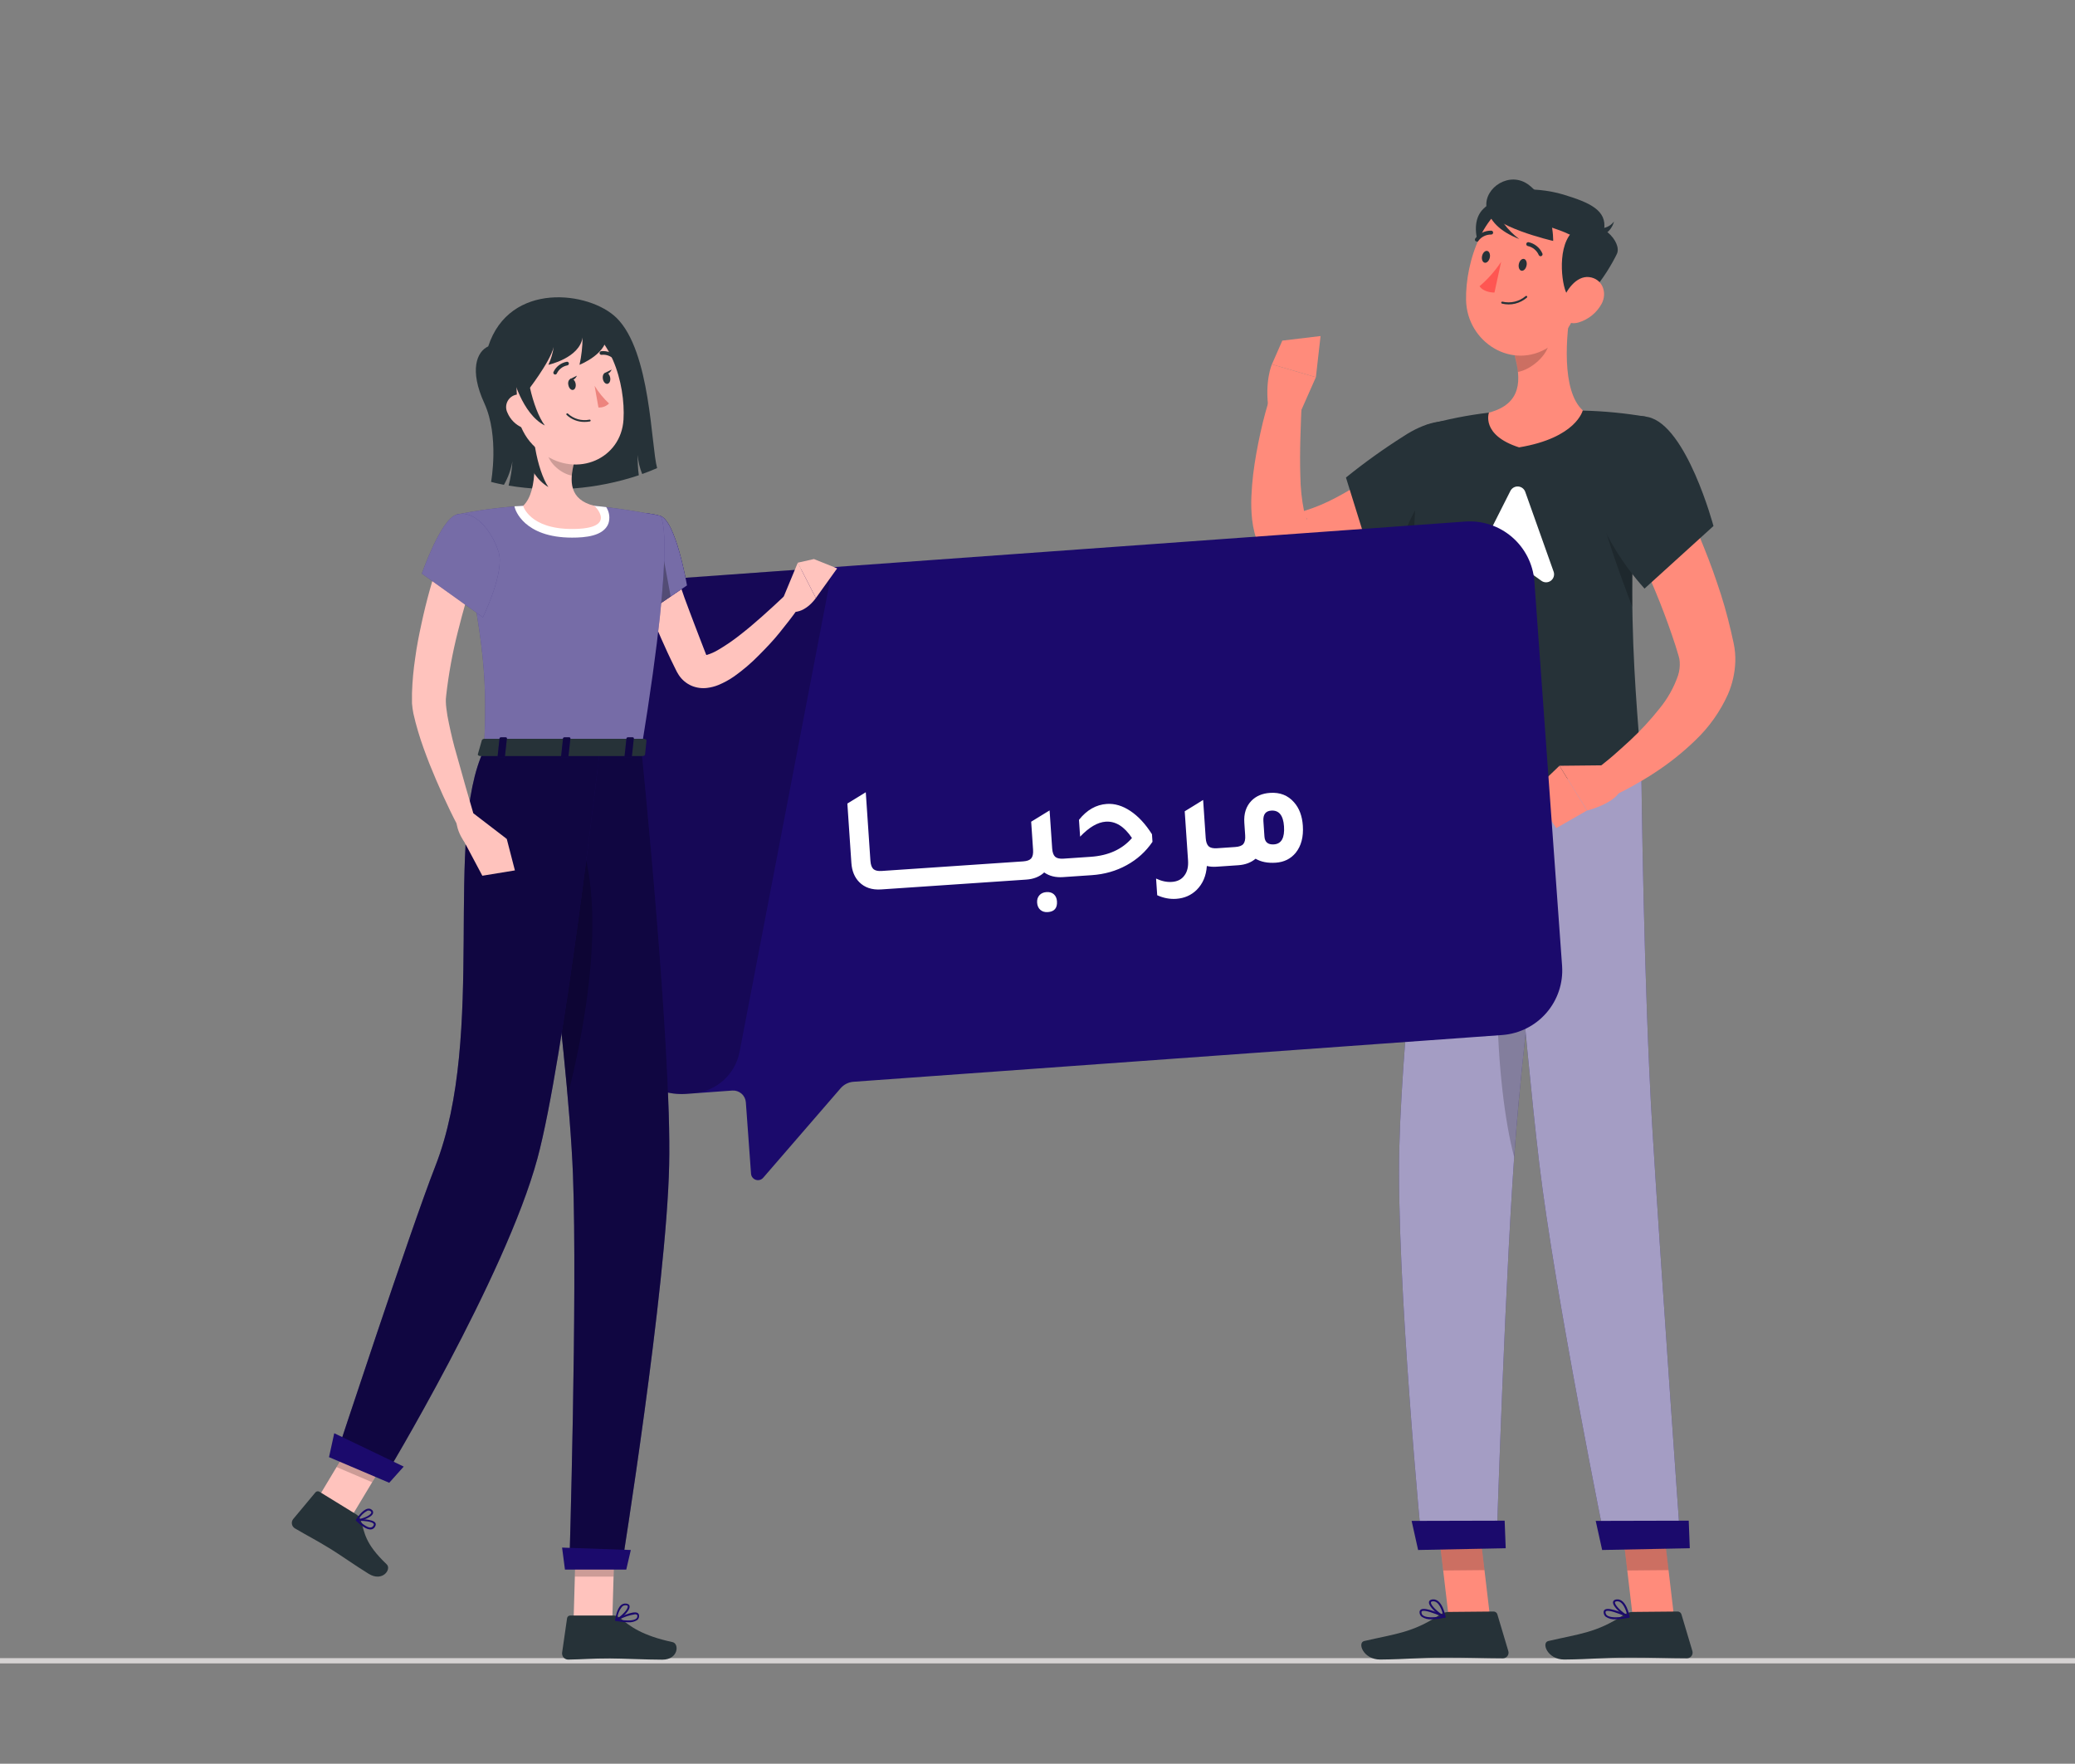<svg width="393" height="334" viewBox="0 0 393 334" fill="none" xmlns="http://www.w3.org/2000/svg">
    <rect x="0" y="0" width="393" height="334" fill="#808080" stroke="none"/>
    <g clip-path="url(#clip0_15_14756)">
        <path d="M416 314H-22V315H416V314Z" fill="#D5D2D2" />
        <path
            d="M282.979 51.791C281.113 49.925 277.522 42.856 280.965 39.527C284.407 36.199 287.473 39.221 287.71 40.841C287.946 42.462 287.315 56.119 282.979 51.791Z"
            fill="#263238" />
        <path d="M282.191 306.085L274.368 306.155L272.239 288.075L280.053 288.005L282.191 306.085Z"
            fill="#FF8B7B" />
        <path
            d="M274.359 305.253L282.891 305.174C283.049 305.177 283.201 305.229 283.327 305.323C283.453 305.418 283.546 305.549 283.592 305.7L285.66 312.629C285.714 312.79 285.73 312.963 285.704 313.131C285.678 313.299 285.612 313.459 285.512 313.597C285.411 313.734 285.279 313.845 285.126 313.921C284.974 313.997 284.805 314.034 284.635 314.031C281.56 314.031 277.092 313.864 273.247 313.899C268.726 313.899 266.712 314.215 261.403 314.267C258.197 314.267 257.023 311.061 258.381 310.763C264.399 309.37 267.509 309.186 272.546 305.884C273.076 305.502 273.706 305.282 274.359 305.253Z"
            fill="#263238" />
        <path opacity="0.2"
            d="M272.239 288.084L273.343 297.404L281.157 297.334L280.062 288.013L272.239 288.084Z"
            fill="black" />
        <path
            d="M271.127 306.646C271.971 306.631 272.81 306.528 273.632 306.339C273.671 306.334 273.707 306.315 273.734 306.286C273.761 306.258 273.778 306.221 273.781 306.182C273.785 306.144 273.777 306.106 273.758 306.073C273.739 306.04 273.711 306.014 273.676 305.998C273.308 305.814 270.023 304.246 269.121 304.798C269.038 304.851 268.97 304.925 268.923 305.012C268.877 305.1 268.855 305.198 268.858 305.297C268.856 305.465 268.893 305.632 268.966 305.784C269.039 305.936 269.146 306.069 269.279 306.173C269.827 306.528 270.476 306.695 271.127 306.646ZM273.002 306.085C271.311 306.383 270.023 306.322 269.498 305.901C269.407 305.83 269.334 305.738 269.287 305.633C269.24 305.528 269.219 305.412 269.226 305.297C269.221 305.261 269.227 305.224 269.242 305.192C269.258 305.159 269.283 305.132 269.314 305.113C269.804 304.815 271.661 305.516 273.002 306.085Z"
            fill="#1B0A6C" />
        <path
            d="M273.597 306.392C273.639 306.389 273.679 306.374 273.711 306.348C273.738 306.328 273.758 306.301 273.769 306.27C273.78 306.239 273.781 306.205 273.773 306.173C273.773 306.033 273.159 302.669 271.302 302.879C270.812 302.932 270.672 303.186 270.645 303.379C270.514 304.255 272.52 305.954 273.519 306.374L273.597 306.392ZM271.46 303.238C272.581 303.238 273.142 305.069 273.335 305.866C272.301 305.288 270.934 303.957 271.013 303.431C271.013 303.431 271.013 303.282 271.346 303.247L271.46 303.238Z"
            fill="#1B0A6C" />
        <path
            d="M276.663 91.273L275.857 92.149L275.104 92.893C274.605 93.384 274.088 93.848 273.571 94.304C272.543 95.226 271.492 96.102 270.417 96.932C268.249 98.655 265.966 100.23 263.585 101.644C262.384 102.354 261.149 103.029 259.897 103.668C258.644 104.307 257.321 104.859 255.99 105.42C253.259 106.509 250.415 107.288 247.51 107.741L246.862 107.838C246.441 107.892 246.016 107.918 245.592 107.917C244.616 107.907 243.651 107.717 242.745 107.356C241.846 106.995 241.023 106.469 240.318 105.805C239.756 105.27 239.268 104.663 238.864 104.001C238.304 103.04 237.883 102.005 237.611 100.926C237.399 100.091 237.244 99.242 237.147 98.386C236.987 96.905 236.943 95.414 237.015 93.927C237.077 92.508 237.191 91.141 237.348 89.801C237.681 87.112 238.154 84.545 238.732 81.917C239.311 79.289 239.968 76.862 240.817 74.322L246.573 75.461C246.362 80.384 246.126 85.43 246.284 90.195C246.312 92.408 246.547 94.613 246.984 96.783C247.071 97.183 247.191 97.576 247.344 97.957C247.466 98.254 247.615 98.438 247.606 98.359C247.555 98.226 247.475 98.106 247.37 98.009C247.131 97.778 246.852 97.594 246.546 97.466C246.232 97.334 245.897 97.254 245.556 97.229C245.399 97.229 245.329 97.229 245.232 97.229H245.329L245.513 97.177C247.588 96.644 249.606 95.91 251.54 94.987C253.562 94.011 255.52 92.905 257.4 91.676C259.301 90.414 261.176 89.048 262.98 87.602C263.856 86.884 264.776 86.13 265.608 85.368L266.887 84.212L267.5 83.643L268.035 83.135L276.663 91.273Z"
            fill="#FF8B7B" />
        <path
            d="M281.297 88.18C280.999 79.92 274.219 77.046 265.722 82.679C261.976 85.054 258.37 87.643 254.921 90.432L260.413 108.074C260.413 108.074 270.925 104.737 277.005 98.184C281.096 93.734 281.402 90.992 281.297 88.18Z"
            fill="#263238" />
        <path opacity="0.2"
            d="M270.952 91.702C270.952 91.702 265.88 98.955 264.084 106.664C266.578 105.601 268.98 104.335 271.267 102.88L270.952 91.702Z"
            fill="black" />
        <path
            d="M246.284 78.08L249.227 71.431L240.896 68.996C240.896 68.996 239.468 72.176 240.283 77.633L246.284 78.08Z"
            fill="#FF8B7B" />
        <path d="M250.112 63.635L242.867 64.502L240.896 68.996L249.227 71.431L250.112 63.635Z"
            fill="#FF8B7B" />
        <path
            d="M271.004 148.064C271.004 148.064 265.626 193.143 265.03 217.268C264.417 242.33 269.331 292.884 269.331 292.884L283.444 292.586C283.444 292.586 285.143 238.467 287.193 213.667C289.418 186.634 295.024 147.573 295.024 147.573L271.004 148.064Z"
            fill="#1B0A6C" />
        <path opacity="0.6"
            d="M271.004 148.064C271.004 148.064 265.626 193.143 265.03 217.268C264.417 242.33 269.331 292.884 269.331 292.884L283.444 292.586C283.444 292.586 285.143 238.467 287.193 213.667C289.418 186.634 295.024 147.573 295.024 147.573L271.004 148.064Z"
            fill="white" />
        <path opacity="0.2"
            d="M287.815 160.827C281.507 174.729 283.198 205.783 286.781 219.099C286.912 217.163 287.053 215.332 287.193 213.641C288.656 195.823 291.573 172.793 293.421 159.154C291.704 156.666 289.786 156.473 287.815 160.827Z"
            fill="black" />
        <path d="M285.178 293.191L268.587 293.523L267.36 288.013L284.977 287.97L285.178 293.191Z"
            fill="#1B0A6C" />
        <path d="M317.047 306.085L309.233 306.155L307.104 288.075L314.918 288.005L317.047 306.085Z"
            fill="#FF8B7B" />
        <path
            d="M309.215 305.253L317.756 305.174C317.913 305.178 318.065 305.231 318.191 305.325C318.316 305.419 318.409 305.55 318.457 305.7L320.524 312.629C320.577 312.79 320.591 312.962 320.564 313.129C320.538 313.297 320.472 313.456 320.371 313.593C320.271 313.73 320.14 313.841 319.988 313.917C319.837 313.993 319.669 314.032 319.499 314.031C316.416 314.031 311.957 313.864 308.111 313.899C303.591 313.899 301.568 314.215 296.268 314.267C293.062 314.267 291.888 311.061 293.246 310.763C299.255 309.37 302.365 309.186 307.411 305.884C307.938 305.502 308.565 305.282 309.215 305.253Z"
            fill="#263238" />
        <path opacity="0.2"
            d="M307.104 288.084L308.199 297.404L316.022 297.334L314.927 288.013L307.104 288.084Z"
            fill="black" />
        <path
            d="M305.992 306.646C306.835 306.63 307.675 306.527 308.497 306.339C308.535 306.333 308.57 306.314 308.595 306.286C308.621 306.257 308.636 306.22 308.637 306.182C308.643 306.145 308.637 306.107 308.619 306.074C308.602 306.041 308.574 306.014 308.541 305.998C308.164 305.814 304.879 304.246 303.986 304.798C303.901 304.85 303.832 304.923 303.786 305.011C303.739 305.099 303.718 305.198 303.723 305.297C303.721 305.465 303.757 305.63 303.829 305.782C303.9 305.934 304.004 306.067 304.135 306.173C304.686 306.527 305.338 306.693 305.992 306.646ZM307.866 306.085C306.176 306.383 304.888 306.322 304.362 305.901C304.272 305.829 304.2 305.737 304.151 305.632C304.102 305.527 304.079 305.413 304.082 305.297C304.077 305.261 304.083 305.224 304.098 305.192C304.114 305.159 304.139 305.132 304.17 305.113C304.66 304.815 306.5 305.516 307.866 306.085Z"
            fill="#1B0A6C" />
        <path
            d="M308.453 306.392C308.48 306.391 308.506 306.384 308.531 306.373C308.555 306.361 308.576 306.344 308.594 306.323C308.611 306.303 308.624 306.279 308.631 306.253C308.639 306.227 308.641 306.2 308.637 306.173C308.637 306.033 308.024 302.669 306.167 302.879C305.676 302.932 305.536 303.186 305.501 303.379C305.378 304.255 307.384 305.954 308.383 306.374L308.453 306.392ZM306.324 303.238C307.437 303.238 308.006 305.069 308.199 305.866C307.165 305.288 305.79 303.957 305.869 303.431C305.869 303.431 305.869 303.282 306.202 303.247L306.324 303.238Z"
            fill="#1B0A6C" />
        <path
            d="M284.775 147.766C284.775 147.766 288.673 196.27 291.52 220.202C294.472 245.098 304.196 292.858 304.196 292.858L318.308 292.56C318.308 292.56 314.436 238.336 312.938 213.492C311.3 186.38 310.88 147.17 310.88 147.17L284.775 147.766Z"
            fill="#1B0A6C" />
        <path opacity="0.6"
            d="M284.775 147.766C284.775 147.766 288.673 196.27 291.52 220.202C294.472 245.098 304.196 292.858 304.196 292.858L318.308 292.56C318.308 292.56 314.436 238.336 312.938 213.492C311.3 186.38 310.88 147.17 310.88 147.17L284.775 147.766Z"
            fill="white" />
        <path d="M320.043 293.191L303.443 293.523L302.225 288.013L319.841 287.97L320.043 293.191Z"
            fill="#1B0A6C" />
        <path
            d="M270.032 80.515C270.032 80.515 264.259 101.942 271.004 148.064C283.601 147.792 304.757 147.302 310.88 147.188C311.038 140.767 306.299 109.283 311.844 78.93C307.854 78.241 303.82 77.849 299.772 77.756C293.848 77.54 287.916 77.668 282.007 78.141C277.96 78.62 273.956 79.414 270.032 80.515Z"
            fill="#263238" />
        <path opacity="0.2"
            d="M309.426 100.532L302.899 95.127C303.329 99.349 307.148 109.695 309.163 114.933C309.128 110.343 309.172 105.499 309.426 100.532Z"
            fill="black" />
        <path
            d="M286.08 92.937L278.958 107.032C278.808 107.328 278.755 107.664 278.808 107.992C278.861 108.319 279.016 108.622 279.252 108.856C279.488 109.09 279.792 109.242 280.12 109.293C280.448 109.343 280.784 109.287 281.078 109.134L285.73 106.576C285.983 106.44 286.269 106.378 286.555 106.397C286.842 106.415 287.117 106.514 287.35 106.681L291.932 109.984C292.195 110.175 292.513 110.277 292.838 110.274C293.163 110.271 293.479 110.163 293.739 109.966C293.998 109.77 294.187 109.495 294.278 109.183C294.369 108.871 294.358 108.537 294.245 108.232L288.892 93.182C288.799 92.896 288.624 92.644 288.388 92.456C288.153 92.269 287.867 92.155 287.567 92.129C287.267 92.103 286.967 92.165 286.702 92.309C286.438 92.453 286.221 92.671 286.08 92.937Z"
            fill="white" />
        <path
            d="M297.582 57.748C296.584 63.495 295.69 73.989 299.772 77.712C299.772 77.712 298.581 82.916 287.71 84.72C280.404 82.373 282.007 78.133 282.007 78.133C288.349 76.468 288.078 71.747 286.878 67.332L297.582 57.748Z"
            fill="#FF8B7B" />
        <path opacity="0.2"
            d="M293.22 61.646L286.877 67.288C287.173 68.316 287.378 69.368 287.491 70.433C289.926 70.03 293.211 67.279 293.412 64.73C293.537 63.699 293.471 62.654 293.22 61.646Z"
            fill="black" />
        <path
            d="M301.06 50.679C298.949 58.142 298.099 62.619 293.439 65.676C286.431 70.266 277.837 64.8 277.671 56.837C277.513 49.689 280.982 38.678 289.059 37.276C290.833 36.961 292.658 37.105 294.361 37.693C296.064 38.281 297.589 39.294 298.791 40.636C299.992 41.979 300.832 43.605 301.229 45.363C301.626 47.12 301.568 48.95 301.06 50.679Z"
            fill="#FF8B7B" />
        <path
            d="M296.566 55.252C295.585 52.869 294.875 45.02 298.966 43.093C303.057 41.165 307.306 45.87 306.228 48.095C304.572 51.546 298.843 60.77 296.566 55.252Z"
            fill="#263238" />
        <path
            d="M299.01 45.861C298.003 43.233 285.993 41.744 284.311 38.914C282.314 35.55 290.504 35.147 296.137 36.855C301.086 38.362 304.389 39.816 303.811 43.496C303.486 45.581 299.01 45.861 299.01 45.861Z"
            fill="#263238" />
        <path
            d="M301.621 43.154C301.621 43.154 304.249 43.872 305.685 41.945C305.23 43.855 302.996 45.782 301.621 43.154Z"
            fill="#263238" />
        <path
            d="M289.593 35.051C285.984 32.248 281.07 35.541 281.534 39.194C281.998 42.847 294.166 45.624 294.166 45.624C294.166 45.624 294.385 38.774 289.593 35.051Z"
            fill="#263238" />
        <path
            d="M281.542 39.212C282.094 41.77 283.96 43.776 287.736 45.265C285.551 43.649 283.895 41.42 282.979 38.861L281.542 39.212Z"
            fill="#263238" />
        <path
            d="M289.12 50.302C288.988 50.924 288.559 51.353 288.156 51.266C287.753 51.178 287.534 50.6 287.666 49.987C287.797 49.374 288.235 48.944 288.638 49.032C289.041 49.12 289.26 49.724 289.12 50.302Z"
            fill="#263238" />
        <path
            d="M282.165 48.795C282.024 49.409 281.595 49.838 281.192 49.75C280.789 49.663 280.57 49.093 280.702 48.48C280.833 47.867 281.271 47.438 281.674 47.516C282.077 47.595 282.296 48.182 282.165 48.795Z"
            fill="#263238" />
        <path
            d="M284.311 49.584C283.167 51.307 281.79 52.864 280.22 54.209C281.096 55.462 283.049 55.4 283.049 55.4L284.311 49.584Z"
            fill="#FF5652" />
        <path
            d="M284.469 57.494C285.291 57.698 286.151 57.701 286.975 57.501C287.798 57.301 288.561 56.905 289.199 56.346C289.216 56.329 289.23 56.309 289.24 56.286C289.249 56.264 289.254 56.24 289.254 56.215C289.254 56.191 289.249 56.166 289.24 56.144C289.23 56.121 289.216 56.101 289.199 56.084C289.163 56.05 289.116 56.032 289.068 56.032C289.019 56.032 288.972 56.05 288.936 56.084C288.338 56.587 287.63 56.944 286.87 57.125C286.109 57.306 285.317 57.306 284.556 57.126C284.507 57.116 284.456 57.125 284.415 57.152C284.373 57.179 284.343 57.222 284.333 57.271C284.322 57.319 284.332 57.37 284.359 57.412C284.386 57.454 284.429 57.484 284.477 57.494H284.469Z"
            fill="#263238" />
        <path
            d="M291.704 48.515C291.771 48.529 291.841 48.523 291.906 48.5C291.97 48.477 292.027 48.437 292.07 48.383C292.114 48.33 292.141 48.266 292.151 48.198C292.161 48.13 292.152 48.061 292.125 47.998C291.888 47.459 291.526 46.983 291.069 46.612C290.612 46.24 290.073 45.983 289.497 45.861C289.399 45.848 289.301 45.874 289.222 45.933C289.144 45.992 289.091 46.079 289.076 46.176C289.069 46.224 289.071 46.273 289.082 46.32C289.093 46.367 289.114 46.411 289.142 46.45C289.171 46.489 289.207 46.522 289.248 46.547C289.289 46.572 289.335 46.589 289.383 46.597C289.837 46.697 290.261 46.904 290.619 47.201C290.978 47.498 291.259 47.877 291.441 48.305C291.466 48.358 291.502 48.404 291.548 48.441C291.594 48.477 291.647 48.503 291.704 48.515Z"
            fill="#263238" />
        <path
            d="M279.624 45.738C279.693 45.757 279.766 45.755 279.833 45.731C279.9 45.708 279.959 45.664 280.001 45.607C280.278 45.235 280.639 44.933 281.054 44.726C281.47 44.519 281.928 44.413 282.392 44.415C282.49 44.425 282.587 44.395 282.663 44.332C282.738 44.27 282.786 44.18 282.795 44.083C282.804 43.985 282.775 43.888 282.712 43.812C282.65 43.736 282.56 43.689 282.462 43.68C281.875 43.662 281.291 43.787 280.762 44.043C280.233 44.299 279.773 44.679 279.423 45.151C279.391 45.189 279.368 45.232 279.355 45.279C279.341 45.325 279.337 45.374 279.342 45.423C279.348 45.471 279.364 45.518 279.388 45.56C279.412 45.602 279.445 45.639 279.484 45.668C279.524 45.703 279.572 45.727 279.624 45.738Z"
            fill="#263238" />
        <path
            d="M313.753 84.904C315.347 87.69 316.679 90.388 318.063 93.165C319.447 95.942 320.691 98.736 321.874 101.592C323.056 104.448 324.204 107.347 325.202 110.352C326.241 113.348 327.118 116.398 327.83 119.489L328.365 121.88C328.598 123.003 328.698 124.15 328.663 125.296C328.588 127.427 328.116 129.524 327.27 131.481C325.782 134.778 323.667 137.753 321.041 140.241C318.7 142.502 316.148 144.535 313.42 146.312C312.097 147.188 310.731 147.994 309.356 148.765C307.98 149.535 306.614 150.245 305.081 150.919L302.172 145.83C303.232 144.954 304.397 144.078 305.484 143.132C306.57 142.186 307.63 141.222 308.681 140.259C310.711 138.376 312.594 136.34 314.314 134.17C315.843 132.31 317.03 130.192 317.818 127.916C318.089 127.068 318.196 126.176 318.133 125.288C318.107 124.931 318.04 124.578 317.932 124.237L317.336 122.274C315.566 116.831 313.459 111.504 311.029 106.322C309.829 103.694 308.55 101.066 307.271 98.438C305.992 95.81 304.643 93.182 303.337 90.686L313.753 84.904Z"
            fill="#FF8B7B" />
        <path
            d="M312.141 78.974C319.447 80.55 324.528 99.612 324.528 99.612L311.467 111.464C307.314 106.845 304.048 101.499 301.831 95.696C298.371 86.157 304.327 77.274 312.141 78.974Z"
            fill="#263238" />
        <path
            d="M303.758 144.928L295.357 145.015L300.613 153.486C300.613 153.486 306.596 152.006 307.13 149.001L303.758 144.928Z"
            fill="#FF8B7B" />
        <path d="M290.127 150.017L294.761 156.815L300.569 153.486L295.357 145.015L290.127 150.017Z"
            fill="#FF8B7B" />
        <path
            d="M303.355 57.512C302.422 59.229 300.847 60.507 298.975 61.068C296.487 61.795 295.217 59.579 295.883 57.222C296.487 55.103 298.511 52.168 300.998 52.475C303.486 52.781 304.467 55.4 303.355 57.512Z"
            fill="#FF8B7B" />
        <path
            d="M277.559 98.763L122.893 109.915C119.674 110.166 116.684 111.676 114.571 114.118C112.459 116.56 111.395 119.737 111.61 122.958L116.866 195.859C117.115 199.083 118.627 202.078 121.073 204.193C123.519 206.308 126.701 207.371 129.927 207.151L138.687 206.52C139.323 206.474 139.952 206.683 140.435 207.1C140.918 207.517 141.215 208.109 141.262 208.745L142.243 222.253C142.259 222.515 142.353 222.766 142.513 222.973C142.673 223.181 142.891 223.337 143.14 223.419C143.388 223.502 143.656 223.509 143.908 223.438C144.161 223.368 144.386 223.224 144.556 223.024L159.22 206.073C159.837 205.363 160.709 204.926 161.647 204.856L284.567 195.999C287.788 195.75 290.78 194.241 292.894 191.799C295.008 189.356 296.074 186.179 295.859 182.956L290.603 110.055C290.354 106.834 288.844 103.842 286.402 101.728C283.96 99.614 280.782 98.548 277.559 98.763Z"
            fill="#1B0A6C" />
        <path opacity="0.2"
            d="M122.893 109.915C119.674 110.166 116.684 111.676 114.571 114.118C112.459 116.56 111.395 119.737 111.61 122.959L116.866 195.859C117.115 199.083 118.627 202.078 121.073 204.193C123.519 206.308 126.701 207.371 129.927 207.151L131.215 207.055C133.354 206.9 135.383 206.043 136.986 204.618C138.589 203.192 139.676 201.277 140.08 199.171L157.696 107.401L122.893 109.915Z"
            fill="black" />
        <path
            d="M166.896 168.432C165.155 168.55 163.768 168.087 162.736 167.042C161.848 166.14 161.353 164.934 161.25 163.422L160.488 152.169L163.976 150.03L164.856 163.005C164.906 163.751 165.096 164.277 165.424 164.581C165.751 164.867 166.278 164.985 167.005 164.935L169.589 164.76L169.824 168.234L166.896 168.432ZM168.093 168.351L167.858 164.878L172.91 164.535L173.145 168.009L168.093 168.351ZM171.429 168.125L171.194 164.652L176.246 164.309L176.481 167.783L171.429 168.125ZM174.765 167.899L174.53 164.426L179.582 164.083L179.817 167.557L174.765 167.899ZM178.101 167.673L177.866 164.2L182.918 163.857L183.153 167.331L178.101 167.673ZM181.437 167.447L181.202 163.973L186.254 163.631L186.489 167.105L181.437 167.447ZM184.773 167.221L184.537 163.747L189.59 163.405L189.825 166.878L184.773 167.221ZM188.109 166.995L187.873 163.521L192.926 163.179L193.161 166.652L188.109 166.995ZM201.429 162.603L204.012 162.428L204.247 165.901L201.319 166.1C199.922 166.194 198.739 165.9 197.77 165.215C196.902 166.024 195.77 166.476 194.373 166.57L191.445 166.769L191.209 163.295L193.793 163.12C194.52 163.071 195.026 162.883 195.312 162.556C195.596 162.21 195.713 161.664 195.662 160.917L195.302 155.607L198.791 153.467L199.279 160.672C199.33 161.419 199.519 161.944 199.847 162.249C200.174 162.534 200.701 162.652 201.429 162.603ZM198.195 168.936C198.769 168.897 199.23 169.029 199.578 169.332C199.945 169.653 200.149 170.101 200.188 170.675C200.275 171.957 199.696 172.64 198.452 172.725C197.878 172.764 197.407 172.622 197.039 172.301C196.671 171.98 196.467 171.523 196.427 170.93C196.39 170.375 196.531 169.913 196.852 169.546C197.174 169.178 197.621 168.974 198.195 168.936ZM202.518 166.018L202.282 162.545L206.56 162.255C209.928 162.027 212.539 160.841 214.393 158.696C212.937 156.507 211.281 155.476 209.425 155.601C207.894 155.705 206.276 156.651 204.571 158.439L204.355 155.253C205.843 153.383 207.601 152.38 209.63 152.242C211.123 152.141 212.614 152.588 214.104 153.583C215.594 154.578 216.953 156.043 218.18 157.978L218.277 159.414C217.018 161.268 215.388 162.743 213.386 163.84C211.403 164.936 209.197 165.566 206.766 165.731L202.518 166.018ZM230.509 160.632L233.092 160.457L233.328 163.931L230.4 164.129C229.749 164.173 229.14 164.128 228.574 163.993C228.45 165.847 227.811 167.352 226.659 168.506C225.614 169.538 224.316 170.107 222.766 170.212C221.561 170.294 220.363 170.067 219.173 169.533L218.959 166.375C219.992 166.863 220.987 167.074 221.944 167.009C222.996 166.938 223.786 166.538 224.314 165.81C224.862 165.1 225.095 164.142 225.013 162.937L224.383 153.636L226.653 152.242L227.843 151.498L227.844 151.527L227.871 151.496L228.359 158.702C228.41 159.448 228.599 159.973 228.928 160.278C229.255 160.563 229.782 160.682 230.509 160.632ZM235.672 155.813C235.555 154.09 236 152.705 237.005 151.656C237.886 150.751 239.063 150.248 240.537 150.148C242.431 150.02 243.952 150.618 245.099 151.944C246.078 153.05 246.629 154.522 246.754 156.359C246.898 158.484 246.447 160.196 245.401 161.498C244.459 162.638 243.204 163.261 241.634 163.368C240.103 163.472 238.827 163.222 237.806 162.618C236.933 163.35 235.845 163.76 234.544 163.848L231.616 164.047L231.381 160.573L233.964 160.398C234.691 160.349 235.198 160.161 235.483 159.834C235.767 159.488 235.884 158.942 235.834 158.195L235.672 155.813ZM239.482 158.409C239.554 159.481 240.155 159.979 241.284 159.902C242.7 159.806 243.334 158.667 243.187 156.486C243.045 154.4 242.238 153.407 240.764 153.507C239.693 153.579 239.2 154.247 239.285 155.51L239.482 158.409Z"
            fill="white" />
        <path
            d="M120.788 86.166C120.749 87.448 120.816 88.731 120.989 90.002C113.052 92.653 104.586 93.324 96.33 91.956C96.726 90.457 96.967 88.922 97.048 87.374C96.772 88.933 96.23 90.432 95.445 91.807C93.886 91.509 93.01 91.255 93.01 91.255C93.01 91.255 94.604 82.635 91.731 76.363C88.858 70.091 90.294 66.587 92.467 65.597C96.496 53.21 111.642 55.164 116.767 60.192C123.267 66.569 123.302 84.536 124.458 88.645C123.503 89.056 122.566 89.433 121.629 89.766C121.159 88.618 120.876 87.403 120.788 86.166Z"
            fill="#263238" />
        <path
            d="M127.051 105.446L127.84 107.943C128.129 108.819 128.418 109.695 128.716 110.527C129.303 112.279 129.916 114.031 130.573 115.713C131.23 117.395 131.861 119.164 132.544 120.881L133.56 123.509L133.814 124.158L133.875 124.307C133.767 124.212 133.643 124.138 133.508 124.088C133.315 124.018 133.236 124.088 133.359 124.088C133.57 124.087 133.779 124.054 133.981 123.991C134.666 123.774 135.324 123.48 135.943 123.115C137.437 122.245 138.865 121.267 140.218 120.189C141.637 119.086 143.03 117.903 144.396 116.685C145.763 115.468 147.138 114.198 148.461 112.954L151.15 115.231C150.029 116.843 148.846 118.315 147.646 119.813C146.446 121.311 145.097 122.712 143.713 124.105C142.288 125.559 140.737 126.884 139.079 128.065C138.13 128.729 137.111 129.288 136.039 129.729C135.359 130.002 134.647 130.184 133.919 130.272C132.932 130.395 131.93 130.259 131.011 129.878C130.009 129.451 129.156 128.738 128.558 127.828C128.427 127.627 128.304 127.425 128.208 127.241L127.971 126.768L127.656 126.129C127.244 125.253 126.78 124.377 126.421 123.553C125.624 121.801 124.826 120.049 124.099 118.297C123.372 116.545 122.663 114.741 121.988 112.936C121.673 112.06 121.357 111.105 121.06 110.185C120.762 109.266 120.473 108.363 120.184 107.286L127.051 105.446Z"
            fill="#FFC3BD" />
        <path
            d="M124.975 97.668C127.998 98.438 130.109 110.86 130.109 110.86L121.787 116.519C121.787 116.519 113.815 103.983 116.136 100.663C118.554 97.212 120.569 96.546 124.975 97.668Z"
            fill="#1B0A6C" />
        <path
            d="M124.975 97.668C127.998 98.438 130.109 110.86 130.109 110.86L121.787 116.519C121.787 116.519 113.815 103.983 116.136 100.663C118.554 97.212 120.569 96.546 124.975 97.668Z"
            fill="#1B0A6C" />
        <path opacity="0.4"
            d="M124.975 97.668C127.998 98.438 130.109 110.86 130.109 110.86L121.787 116.519C121.787 116.519 113.815 103.983 116.136 100.663C118.554 97.212 120.569 96.546 124.975 97.668Z"
            fill="white" />
        <path opacity="0.3" d="M124.704 100.444L127.025 112.962L122.347 116.134L124.704 100.444Z"
            fill="black" />
        <path
            d="M148.321 113.251L151.098 106.559L154.523 113.251C154.523 113.251 152.298 116.58 149.363 115.766L148.321 113.251Z"
            fill="#FFC3BD" />
        <path d="M154.155 105.867L158.552 107.636L154.523 113.252L151.089 106.559L154.155 105.867Z"
            fill="#FFC3BD" />
        <path d="M108.638 306.786H115.97L116.461 289.818H109.128L108.638 306.786Z" fill="#FFC3BD" />
        <path d="M59.477 284.93L66.213 287.803L75.035 273.121L68.289 270.248L59.477 284.93Z"
            fill="#FFC3BD" />
        <path
            d="M67.51 286.804L60.502 282.495C60.382 282.418 60.238 282.387 60.097 282.41C59.956 282.433 59.829 282.506 59.74 282.617L55.526 287.672C55.421 287.804 55.346 287.957 55.305 288.121C55.264 288.285 55.259 288.455 55.29 288.621C55.321 288.787 55.387 288.945 55.483 289.083C55.58 289.222 55.705 289.338 55.85 289.424C58.321 290.887 59.582 291.465 62.665 293.357C64.566 294.531 67.212 296.423 69.831 298.035C72.45 299.647 74.211 297.159 73.239 296.239C68.99 292.183 69.113 290.256 68.316 287.856C68.183 287.419 67.897 287.046 67.51 286.804Z"
            fill="#263238" />
        <path
            d="M116.215 305.936H107.99C107.848 305.935 107.711 305.985 107.603 306.076C107.495 306.168 107.424 306.296 107.403 306.436L106.465 312.953C106.442 313.12 106.456 313.291 106.506 313.452C106.555 313.613 106.639 313.762 106.751 313.888C106.864 314.014 107.002 314.113 107.157 314.18C107.312 314.247 107.479 314.28 107.648 314.276C110.521 314.232 111.905 314.057 115.532 314.057C117.757 314.057 122.365 314.293 125.44 314.293C128.514 314.293 128.672 311.254 127.393 310.973C121.655 309.738 119.395 308.039 117.459 306.418C117.116 306.113 116.674 305.942 116.215 305.936Z"
            fill="#263238" />
        <path opacity="0.2" d="M116.452 289.827L116.207 298.569H108.875L109.129 289.827H116.452Z"
            fill="black" />
        <path opacity="0.2"
            d="M68.289 270.257L75.026 273.122L70.479 280.69L63.743 277.817L68.289 270.257Z"
            fill="black" />
        <path
            d="M124.975 97.668C124.975 97.668 128.479 98.894 121.471 141.879H91.687C92.187 129.773 92.204 122.309 86.431 97.457C90.596 96.597 94.818 96.04 99.063 95.793C103.563 95.468 108.08 95.468 112.58 95.793C118.397 96.318 124.975 97.668 124.975 97.668Z"
            fill="#1B0A6C" />
        <path opacity="0.4"
            d="M124.975 97.668C124.975 97.668 128.479 98.894 121.471 141.879H91.687C92.187 129.773 92.204 122.309 86.431 97.457C90.596 96.597 94.818 96.04 99.063 95.793C103.563 95.468 108.08 95.468 112.58 95.793C118.397 96.318 124.975 97.668 124.975 97.668Z"
            fill="white" />
        <path
            d="M99.081 95.784C103.581 95.468 108.097 95.468 112.597 95.784C113.324 95.854 114.069 95.933 114.805 96.021C115.111 96.481 115.308 97.005 115.379 97.554C115.45 98.102 115.395 98.659 115.217 99.183C114.262 101.539 110.837 101.811 108.349 101.811C99.142 101.811 97.583 96.432 97.521 96.204L97.434 95.88L99.081 95.784Z"
            fill="white" />
        <path
            d="M100.421 80.577C101.297 84.957 102.129 92.893 99.081 95.793C99.081 95.793 100.272 100.173 108.349 100.173C117.232 100.173 112.597 95.793 112.597 95.793C107.744 94.636 107.876 91.036 108.717 87.664L100.421 80.577Z"
            fill="#FFC3BD" />
        <path
            d="M101.306 77.484C100.263 80.927 101.709 89.074 103.855 92.228C99.624 89.801 98.196 82.407 98.196 82.407L101.306 77.484Z"
            fill="#263238" />
        <path opacity="0.2"
            d="M103.802 83.468L108.717 87.655C108.501 88.44 108.36 89.243 108.296 90.055C106.448 89.783 103.916 87.751 103.706 85.815C103.597 85.033 103.63 84.238 103.802 83.468Z"
            fill="black" />
        <path
            d="M96.409 72.815C98.109 79.885 98.669 82.916 102.926 85.955C109.33 90.519 117.643 86.893 118.09 79.455C118.493 72.763 115.655 62.33 108.165 60.718C106.515 60.353 104.799 60.417 103.18 60.902C101.561 61.387 100.093 62.278 98.915 63.49C97.738 64.702 96.889 66.195 96.45 67.827C96.012 69.459 95.998 71.176 96.409 72.815Z"
            fill="#FFC3BD" />
        <path
            d="M121.48 141.879C121.48 141.879 127.253 198.311 126.736 220.649C126.237 243.881 117.722 296.861 117.722 296.861H107.823C107.823 296.861 109.391 245.221 108.515 222.401C107.56 197.523 99.659 141.862 99.659 141.862L121.48 141.879Z"
            fill="#1B0A6C" />
        <path opacity="0.4"
            d="M121.48 141.879C121.48 141.879 127.253 198.311 126.736 220.649C126.237 243.881 117.722 296.861 117.722 296.861H107.823C107.823 296.861 109.391 245.221 108.515 222.401C107.56 197.523 99.659 141.862 99.659 141.862L121.48 141.879Z"
            fill="black" />
        <path d="M107 297.229H118.615L119.474 293.524L106.457 293.068L107 297.229Z"
            fill="#1B0A6C" />
        <path opacity="0.2"
            d="M108.647 155.921C115.953 170.621 110.11 197.435 107.525 207.413C106.203 192.433 103.969 174.125 102.226 160.661C103.329 153.092 105.274 149.141 108.647 155.921Z"
            fill="black" />
        <path
            d="M113.622 141.879C113.622 141.879 106.877 200.571 101.788 219.379C95.752 241.743 72.774 279.823 72.774 279.823L63.585 275.916C63.585 275.916 77.803 232.677 82.428 220.894C92.283 195.753 83.847 158.287 91.722 141.879H113.622Z"
            fill="#1B0A6C" />
        <path opacity="0.4"
            d="M113.622 141.879C113.622 141.879 106.877 200.571 101.788 219.379C95.752 241.743 72.774 279.823 72.774 279.823L63.585 275.916C63.585 275.916 77.803 232.677 82.428 220.894C92.283 195.753 83.847 158.287 91.722 141.879H113.622Z"
            fill="black" />
        <path d="M62.315 275.942L73.721 280.795L76.462 277.729L63.305 271.413L62.315 275.942Z"
            fill="#1B0A6C" />
        <path
            d="M107.648 72.912C107.753 73.49 108.139 73.91 108.524 73.84C108.909 73.77 109.128 73.245 109.023 72.666C108.918 72.088 108.533 71.668 108.147 71.729C107.762 71.79 107.499 72.325 107.648 72.912Z"
            fill="#263238" />
        <path
            d="M114.183 71.755C114.279 72.334 114.673 72.754 115.059 72.684C115.444 72.614 115.672 72.088 115.567 71.51C115.462 70.932 115.076 70.511 114.691 70.573C114.305 70.634 114.078 71.168 114.183 71.755Z"
            fill="#263238" />
        <path d="M114.525 70.643L115.847 69.986C115.847 69.986 115.322 71.204 114.525 70.643Z"
            fill="#263238" />
        <path
            d="M112.615 73.061C113.367 74.297 114.287 75.423 115.348 76.407C115.088 76.67 114.774 76.874 114.428 77.004C114.081 77.134 113.711 77.187 113.342 77.16L112.615 73.061Z"
            fill="#ED847E" />
        <path
            d="M110.705 79.902C111.037 79.902 111.368 79.872 111.695 79.815C111.72 79.814 111.745 79.807 111.767 79.796C111.789 79.785 111.809 79.769 111.825 79.749C111.84 79.73 111.852 79.707 111.858 79.683C111.864 79.659 111.865 79.633 111.861 79.609C111.856 79.584 111.846 79.561 111.832 79.54C111.818 79.519 111.8 79.502 111.778 79.489C111.757 79.476 111.733 79.468 111.708 79.465C111.683 79.463 111.658 79.465 111.634 79.473C110.912 79.617 110.167 79.588 109.459 79.388C108.751 79.189 108.101 78.825 107.56 78.325C107.528 78.293 107.484 78.275 107.438 78.275C107.392 78.275 107.348 78.293 107.315 78.325C107.298 78.341 107.285 78.36 107.275 78.381C107.266 78.402 107.261 78.425 107.261 78.448C107.261 78.471 107.266 78.494 107.275 78.515C107.285 78.536 107.298 78.555 107.315 78.571C108.229 79.438 109.445 79.915 110.705 79.902Z"
            fill="#263238" />
        <path
            d="M98.888 68.672C99.08 70.535 99.372 72.386 99.764 74.217C99.764 74.217 104.144 68.672 104.871 65.702C104.697 66.871 104.358 68.01 103.864 69.084C103.864 69.084 109.759 67.796 110.337 63.906C110.327 65.648 110.134 67.383 109.759 69.084C109.759 69.084 115.383 66.876 114.866 63.144C114.349 59.413 105.712 57.967 101.726 59.229C97.74 60.49 93.842 64.581 95.016 70.205C96.19 75.829 98.441 77.94 98.441 77.94C98.441 77.94 96.821 72.272 98.888 68.672Z"
            fill="#263238" />
        <path
            d="M96.102 78.141C96.643 79.439 97.676 80.469 98.975 81.006C100.728 81.707 101.77 80.209 101.463 78.474C101.192 76.906 99.957 74.664 98.143 74.699C97.746 74.716 97.36 74.832 97.02 75.037C96.679 75.241 96.395 75.527 96.192 75.868C95.99 76.21 95.875 76.597 95.859 76.993C95.844 77.39 95.927 77.785 96.102 78.141Z"
            fill="#FFC3BD" />
        <path
            d="M99.948 65.974C99.072 69.478 100.894 77.537 103.189 80.577C98.809 78.36 97.057 71.037 97.057 71.037L99.948 65.974Z"
            fill="#263238" />
        <path
            d="M105.248 70.914C105.293 70.901 105.335 70.878 105.371 70.848C105.407 70.818 105.437 70.781 105.458 70.739C105.643 70.344 105.918 69.998 106.263 69.73C106.607 69.462 107.009 69.28 107.438 69.197C107.528 69.184 107.611 69.137 107.668 69.066C107.725 68.994 107.752 68.903 107.744 68.812C107.74 68.766 107.727 68.722 107.705 68.681C107.683 68.641 107.653 68.605 107.617 68.577C107.581 68.548 107.54 68.527 107.495 68.515C107.451 68.502 107.405 68.499 107.359 68.505C106.816 68.6 106.303 68.823 105.864 69.157C105.425 69.491 105.072 69.925 104.836 70.424C104.806 70.485 104.795 70.553 104.803 70.62C104.811 70.688 104.839 70.751 104.883 70.803C104.926 70.855 104.984 70.893 105.049 70.913C105.113 70.933 105.183 70.933 105.248 70.914Z"
            fill="#263238" />
        <path
            d="M116.574 68.199C116.618 68.201 116.662 68.193 116.703 68.176C116.744 68.16 116.781 68.135 116.811 68.102C116.875 68.037 116.911 67.949 116.911 67.857C116.911 67.765 116.875 67.677 116.811 67.612C116.437 67.208 115.974 66.897 115.458 66.705C114.942 66.513 114.388 66.446 113.841 66.508C113.796 66.516 113.752 66.534 113.713 66.559C113.675 66.585 113.641 66.617 113.615 66.656C113.589 66.694 113.571 66.737 113.562 66.782C113.552 66.828 113.552 66.874 113.561 66.92C113.58 67.008 113.633 67.086 113.708 67.137C113.783 67.187 113.875 67.207 113.964 67.191C114.395 67.143 114.832 67.197 115.238 67.35C115.645 67.502 116.009 67.748 116.303 68.067C116.335 68.108 116.377 68.141 116.424 68.164C116.471 68.187 116.522 68.198 116.574 68.199Z"
            fill="#263238" />
        <path
            d="M90.067 107.855C88.849 111.701 87.684 115.739 86.694 119.716C85.698 123.642 84.969 127.632 84.513 131.656L84.443 132.392C84.443 132.629 84.443 132.681 84.443 132.891C84.453 133.305 84.485 133.717 84.539 134.127C84.651 135.086 84.812 136.039 85.021 136.982C85.433 138.936 85.897 140.951 86.493 142.948C87.088 144.945 87.596 146.978 88.192 148.992L89.944 155.037L86.694 156.377C84.697 152.558 82.962 148.668 81.342 144.656C80.562 142.641 79.8 140.609 79.169 138.463C78.854 137.394 78.556 136.299 78.293 135.108C78.168 134.477 78.081 133.839 78.031 133.198C78.031 132.874 78.031 132.392 78.031 132.103V131.227C78.105 128.995 78.309 126.769 78.644 124.561C78.933 122.371 79.362 120.233 79.826 118.105C80.738 113.841 81.908 109.637 83.33 105.516L90.067 107.855Z"
            fill="#FFC3BD" />
        <path
            d="M86.449 97.457C83.47 98.333 79.888 108.626 79.888 108.626L91.451 116.896C91.451 116.896 95.673 108.328 94.42 104.474C93.115 100.462 89.856 96.424 86.449 97.457Z"
            fill="#1B0A6C" />
        <path opacity="0.4"
            d="M86.449 97.457C83.47 98.333 79.888 108.626 79.888 108.626L91.451 116.896C91.451 116.896 95.673 108.328 94.42 104.474C93.115 100.462 89.856 96.424 86.449 97.457Z"
            fill="white" />
        <path
            d="M70.471 289.59C70.613 289.54 70.743 289.459 70.85 289.353C70.958 289.247 71.04 289.119 71.093 288.977C71.143 288.886 71.17 288.783 71.17 288.679C71.17 288.575 71.143 288.472 71.093 288.381C70.567 287.61 67.913 287.672 67.589 287.681C67.555 287.681 67.522 287.691 67.494 287.71C67.466 287.729 67.444 287.755 67.431 287.786C67.414 287.813 67.405 287.845 67.405 287.878C67.405 287.91 67.414 287.942 67.431 287.97C68.123 288.662 69.419 289.792 70.33 289.617L70.471 289.59ZM68.009 287.996C69.069 287.996 70.488 288.145 70.768 288.557C70.792 288.596 70.805 288.642 70.805 288.688C70.805 288.734 70.792 288.78 70.768 288.819C70.73 288.925 70.665 289.02 70.581 289.094C70.497 289.169 70.396 289.222 70.287 289.249C69.805 289.371 68.964 288.872 68.009 287.996Z"
            fill="#1B0A6C" />
        <path
            d="M68.788 287.812C69.594 287.558 70.453 287.111 70.637 286.612C70.683 286.482 70.683 286.34 70.639 286.21C70.594 286.08 70.507 285.968 70.392 285.894C70.29 285.808 70.169 285.748 70.04 285.716C69.912 285.684 69.777 285.682 69.647 285.71C68.605 285.894 67.483 287.681 67.439 287.759C67.424 287.786 67.416 287.816 67.416 287.847C67.416 287.878 67.424 287.908 67.439 287.935C67.455 287.96 67.477 287.982 67.503 287.997C67.529 288.012 67.558 288.021 67.588 288.022C67.996 288.011 68.401 287.94 68.788 287.812ZM69.594 286.06H69.708C69.791 286.043 69.876 286.044 69.958 286.064C70.039 286.084 70.116 286.121 70.181 286.174C70.357 286.314 70.339 286.419 70.313 286.498C70.138 286.98 68.806 287.558 67.921 287.672C68.324 286.998 68.902 286.447 69.594 286.078V286.06Z"
            fill="#1B0A6C" />
        <path
            d="M118.966 307.215C119.583 307.266 120.2 307.109 120.718 306.769C120.838 306.66 120.93 306.523 120.985 306.37C121.04 306.217 121.057 306.053 121.033 305.893C121.026 305.798 120.996 305.706 120.943 305.626C120.891 305.547 120.82 305.482 120.736 305.437C119.86 304.947 116.925 306.436 116.592 306.602C116.56 306.615 116.532 306.638 116.513 306.667C116.494 306.696 116.483 306.73 116.483 306.764C116.483 306.799 116.494 306.833 116.513 306.862C116.532 306.891 116.56 306.913 116.592 306.926C117.372 307.103 118.167 307.199 118.966 307.215ZM120.271 305.7C120.383 305.693 120.494 305.714 120.595 305.761C120.63 305.78 120.659 305.808 120.679 305.842C120.699 305.876 120.709 305.915 120.709 305.954C120.726 306.055 120.717 306.158 120.683 306.254C120.649 306.351 120.592 306.437 120.517 306.506C120.07 306.909 118.861 306.979 117.24 306.707C118.186 306.202 119.211 305.862 120.271 305.7Z"
            fill="#1B0A6C" />
        <path
            d="M116.697 306.961H116.767C117.643 306.567 119.395 304.99 119.237 304.158C119.237 303.957 119.062 303.72 118.58 303.668C118.408 303.648 118.233 303.665 118.068 303.716C117.902 303.767 117.748 303.852 117.617 303.965C116.741 304.736 116.531 306.707 116.522 306.786C116.521 306.817 116.527 306.848 116.541 306.875C116.555 306.903 116.575 306.926 116.601 306.944C116.629 306.962 116.664 306.968 116.697 306.961ZM118.449 303.992H118.554C118.87 303.992 118.896 304.158 118.896 304.193C118.983 304.693 117.81 305.945 116.916 306.48C116.986 305.647 117.314 304.857 117.853 304.219C118.014 304.073 118.223 303.992 118.44 303.992H118.449Z"
            fill="#1B0A6C" />
        <path
            d="M91.275 140.136L90.522 142.764C90.417 142.965 90.662 143.176 91.004 143.176H121.664C121.936 143.176 122.155 143.044 122.172 142.878L122.444 140.25C122.444 140.066 122.225 139.908 121.936 139.908H91.766C91.672 139.901 91.577 139.918 91.491 139.958C91.405 139.998 91.331 140.059 91.275 140.136Z"
            fill="#263238" />
        <path
            d="M95.323 143.5H94.508C94.35 143.5 94.228 143.421 94.237 143.316L94.613 139.812C94.613 139.715 94.771 139.628 94.929 139.628H95.734C95.901 139.628 96.015 139.715 96.006 139.812L95.629 143.316C95.629 143.456 95.489 143.5 95.323 143.5Z"
            fill="#1B0A6C" />
        <path opacity="0.4"
            d="M95.323 143.5H94.508C94.35 143.5 94.228 143.421 94.237 143.316L94.613 139.812C94.613 139.715 94.771 139.628 94.929 139.628H95.734C95.901 139.628 96.015 139.715 96.006 139.812L95.629 143.316C95.629 143.456 95.489 143.5 95.323 143.5Z"
            fill="black" />
        <path
            d="M119.351 143.5H118.545C118.388 143.5 118.265 143.421 118.274 143.316L118.659 139.812C118.659 139.715 118.808 139.628 118.966 139.628H119.772C119.938 139.628 120.061 139.715 120.043 139.812L119.667 143.316C119.658 143.456 119.518 143.5 119.351 143.5Z"
            fill="#1B0A6C" />
        <path opacity="0.4"
            d="M119.351 143.5H118.545C118.388 143.5 118.265 143.421 118.274 143.316L118.659 139.812C118.659 139.715 118.808 139.628 118.966 139.628H119.772C119.938 139.628 120.061 139.715 120.043 139.812L119.667 143.316C119.658 143.456 119.518 143.5 119.351 143.5Z"
            fill="black" />
        <path
            d="M107.341 143.5H106.535C106.369 143.5 106.246 143.421 106.264 143.316L106.641 139.812C106.641 139.715 106.789 139.628 106.956 139.628H107.762C107.92 139.628 108.042 139.715 108.033 139.812L107.657 143.316C107.648 143.456 107.499 143.5 107.341 143.5Z"
            fill="#1B0A6C" />
        <path opacity="0.4"
            d="M107.341 143.5H106.535C106.369 143.5 106.246 143.421 106.264 143.316L106.641 139.812C106.641 139.715 106.789 139.628 106.956 139.628H107.762C107.92 139.628 108.042 139.715 108.033 139.812L107.657 143.316C107.648 143.456 107.499 143.5 107.341 143.5Z"
            fill="black" />
        <path d="M107.946 71.79L109.269 71.142C109.269 71.142 108.743 72.36 107.946 71.79Z"
            fill="#263238" />
        <path
            d="M89.699 154.047L95.98 158.865L88.7 160.468C88.7 160.468 85.608 156.964 86.677 154.073L89.699 154.047Z"
            fill="#FFC3BD" />
        <path d="M97.521 164.83L91.354 165.838L87.99 159.513L95.98 158.865L97.521 164.83Z"
            fill="#FFC3BD" />
    </g>
    <defs>
        <clipPath id="clip0_15_14756">
            <rect width="393" height="334" fill="white" />
        </clipPath>
    </defs>
</svg>
